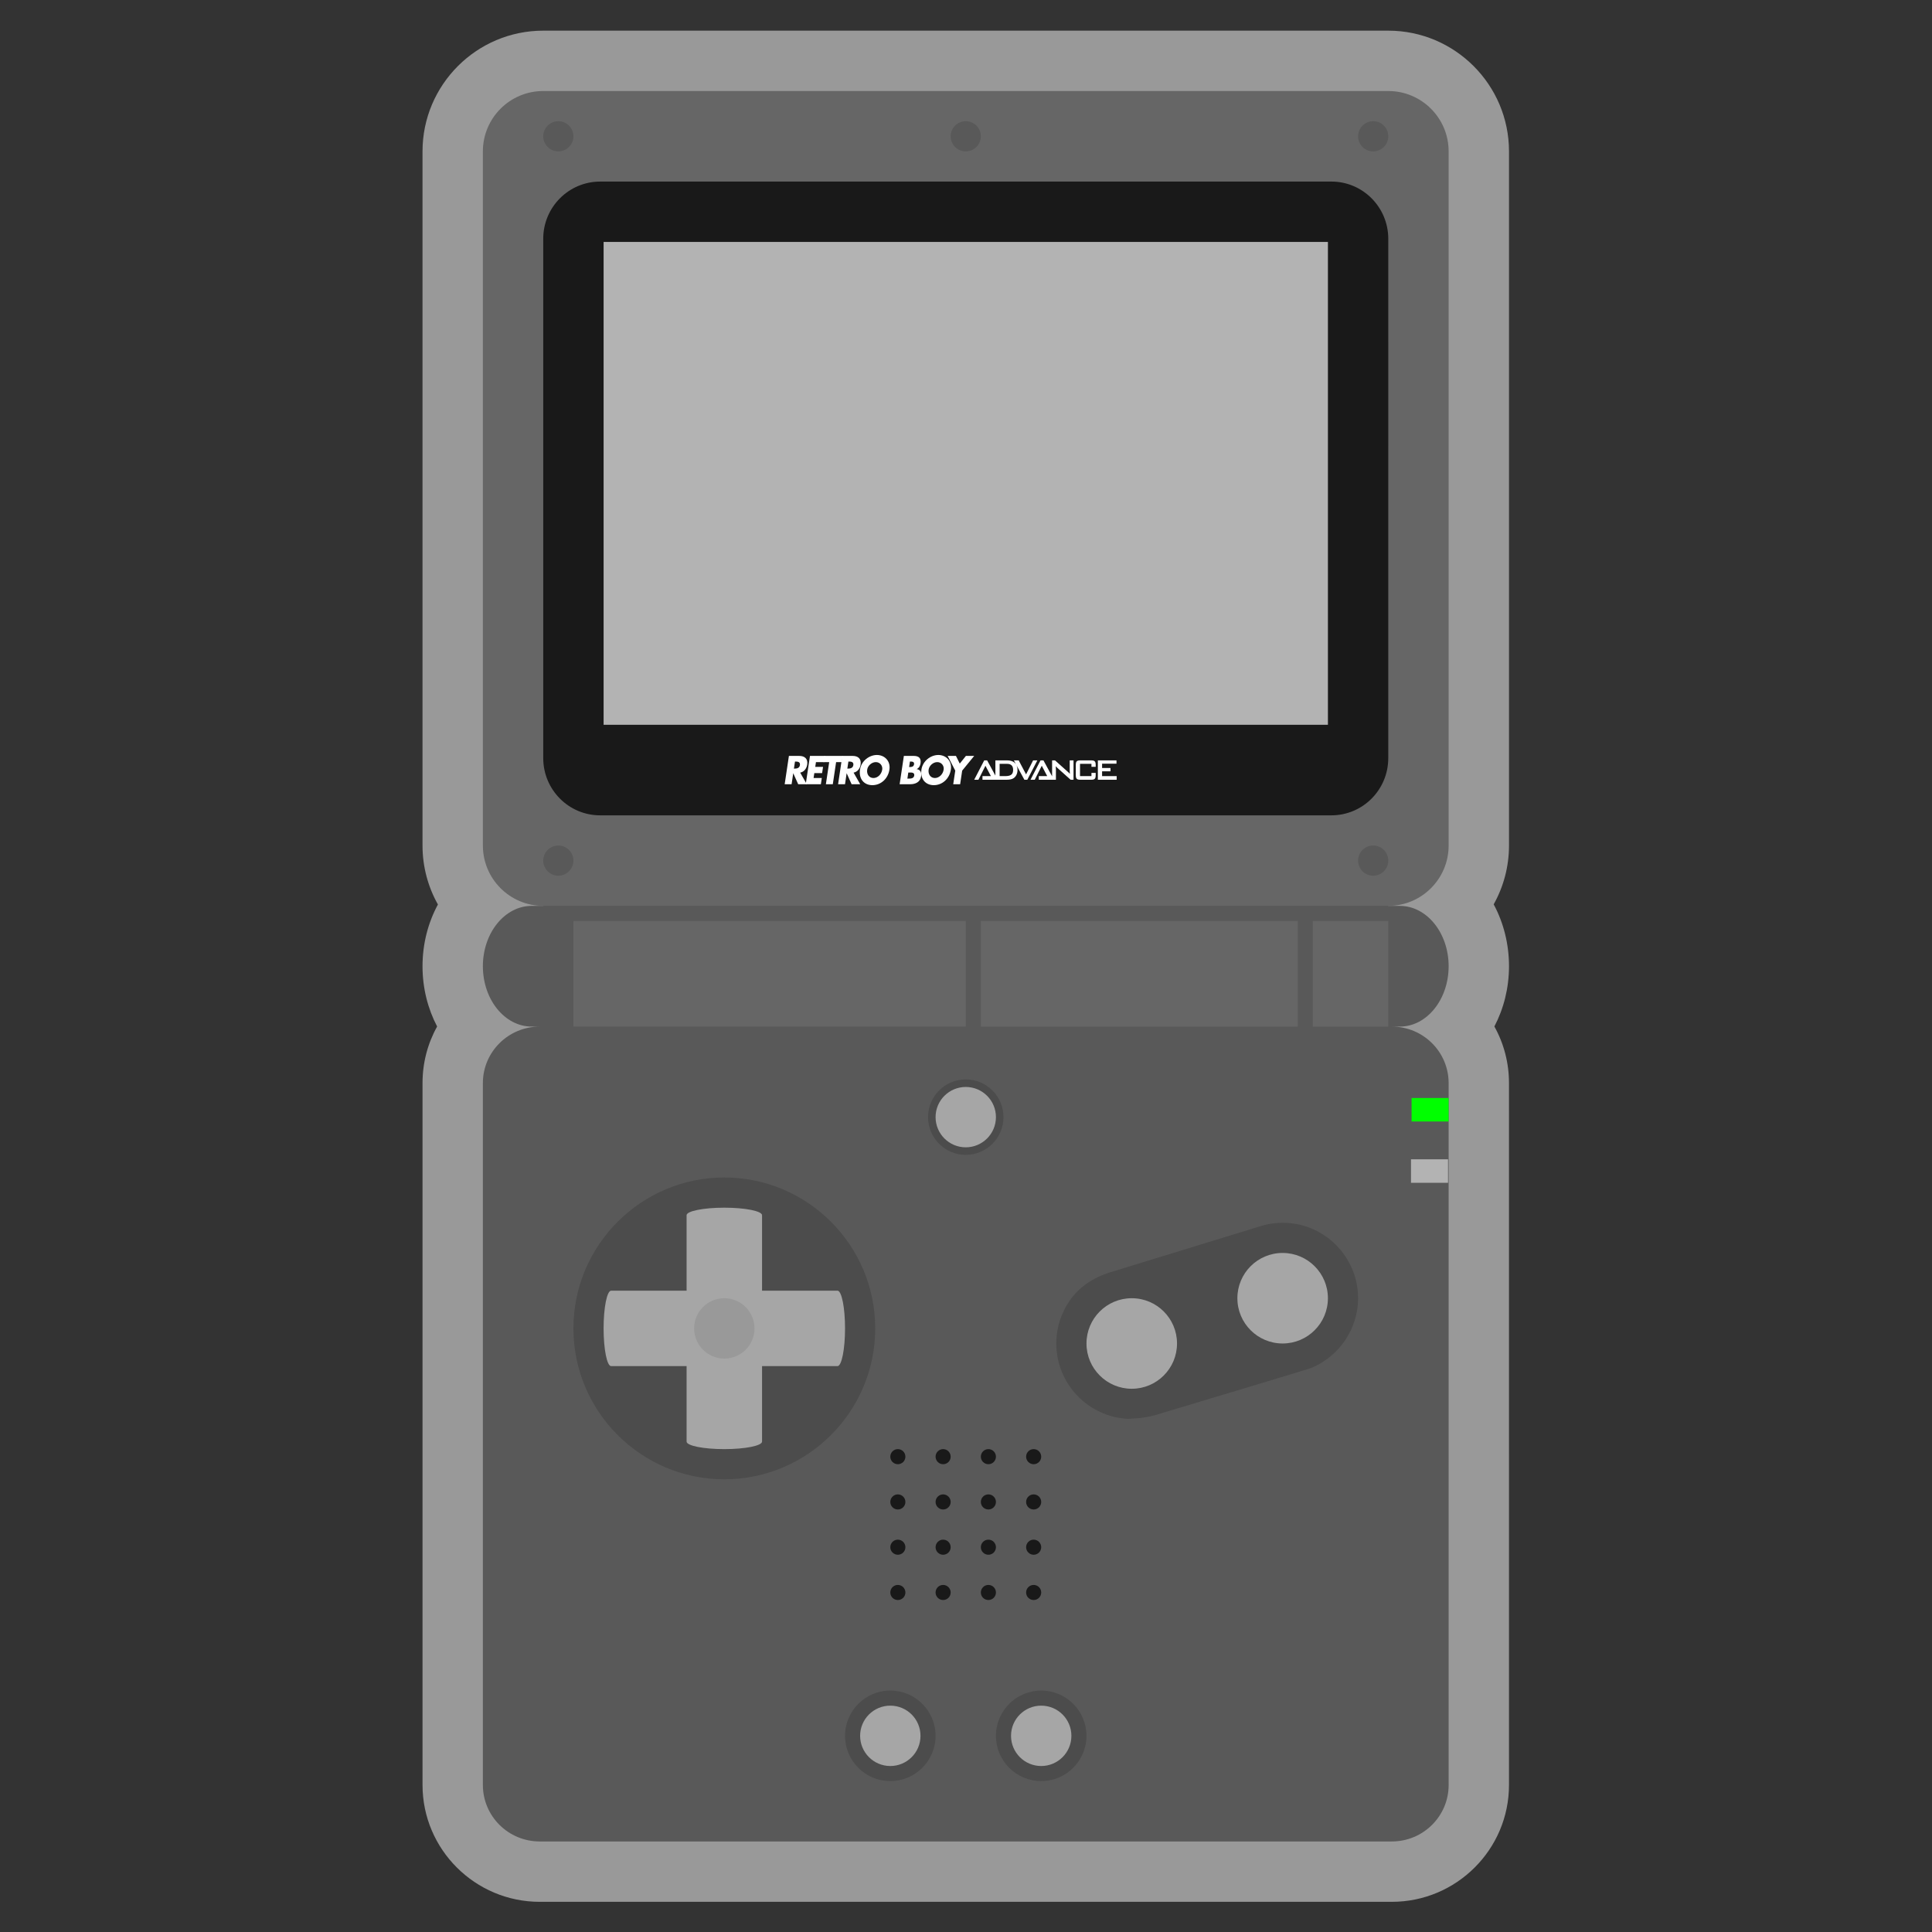 <?xml version="1.0" encoding="UTF-8" standalone="no"?>
<svg
   xmlns:dc="http://purl.org/dc/elements/1.1/"
   xmlns:cc="http://creativecommons.org/ns#"
   xmlns:rdf="http://www.w3.org/1999/02/22-rdf-syntax-ns#"
   xmlns:svg="http://www.w3.org/2000/svg"
   xmlns="http://www.w3.org/2000/svg"
   viewBox="0 0 341.333 341.333"
   height="341.333"
   width="341.333"
   xml:space="preserve"
   id="svg2"
   version="1.1"><rect x="0" y="0" width="341.333" height="341.333" fill="#333333" stroke="none"/><defs
     id="defs6"><clipPath
       id="clipPath18"
       clipPathUnits="userSpaceOnUse"><path
         id="path16"
         d="M 0,256 H 256 V 0 H 0 Z" /></clipPath><clipPath
       id="clipPath26"
       clipPathUnits="userSpaceOnUse"><path
         id="path24"
         d="M 56,252 H 200 V 4 H 56 Z" /></clipPath></defs><g
     transform="matrix(1.333,0,0,-1.333,0,341.333)"
     id="g10"><g
       id="g12"><g
         clip-path="url(#clipPath18)"
         id="g14"><g
           id="g20"><g
             id="g22" /><g
             id="g34"><g
               style="opacity:0.5"
               id="g32"
               clip-path="url(#clipPath26)"><g
                 id="g30"
                 transform="translate(200,236)"><path
                   id="path28"
                   style="fill:#ffffff;fill-opacity:1;fill-rule:nonzero;stroke:none"
                   d="m 0,0 c 0,8.822 -7.178,16 -16,16 h -112 c -8.823,0 -16,-7.178 -16,-16 v -92 c 0,-2.836 0.742,-5.502 2.041,-7.815 -1.296,-2.396 -2.041,-5.195 -2.041,-8.184 0,-2.907 0.705,-5.636 1.936,-7.988 -1.264,-2.268 -1.935,-4.832 -1.935,-7.499 v -93.029 c 0,-8.539 6.968,-15.485 15.534,-15.485 h 112.931 c 8.566,0 15.533,6.946 15.533,15.485 l -0.001,87.792 c 0.001,0.051 0.001,0.102 0.001,0.154 l -0.001,2.802 v 2.28 c 0.001,2.667 -0.671,5.232 -1.936,7.503 1.23,2.35 1.936,5.076 1.938,7.98 0.001,2.921 -0.708,5.751 -2.03,8.21 C -0.737,-97.486 0,-94.828 0,-92 Z" /></g></g></g></g><g
           transform="translate(184.465,120)"
           id="g36"><path
             id="path38"
             style="fill:#595959;fill-opacity:1;fill-rule:nonzero;stroke:none"
             d="M 0,0 H 1.062 C 4.637,0.001 7.532,3.581 7.535,8.001 7.536,12.417 4.635,16 1.063,15.998 H -0.465 V 24 h -112 v -8 h -1.527 c -3.574,-0.002 -6.473,-3.581 -6.473,-7.999 0,-4.417 2.899,-8 6.473,-7.998 L -112.93,0 c -4.159,0 -7.535,-3.354 -7.535,-7.486 v -93.029 c 0,-4.136 3.376,-7.486 7.536,-7.485 H 0.002 c 4.16,-0.001 7.533,3.349 7.533,7.485 L 7.534,-7.487 C 7.535,-3.354 4.161,0.001 0,0" /></g><g
           transform="translate(172.737,76.494)"
           id="g40"><path
             id="path42"
             style="fill:#4c4c4c;fill-opacity:1;fill-rule:nonzero;stroke:none"
             d="M 0,0 C 0.002,0 0.004,0 0.007,0 0.005,0 0.004,0 0.003,0 0.002,0 0.001,0 0,0 m -2.735,17.506 h -0.001 c -0.856,0 -1.726,-0.116 -2.587,-0.345 l -20.373,-6.25 c -2.007,-0.629 -3.845,-1.794 -5.093,-3.487 -1.233,-1.673 -1.947,-3.729 -1.948,-5.917 0.002,-5.359 4.239,-9.747 9.536,-9.99 0.519,0.036 1.037,0.072 1.557,0.108 l 0.688,0.101 c 0.48,0.071 0.95,0.175 1.415,0.314 3.64,1.092 20.368,6.113 20.519,6.193 3.765,1.516 6.281,5.212 6.285,9.269 -0.005,5.516 -4.49,10.002 -9.998,10.004" /></g><g
           transform="translate(184,136)"
           id="g44"><path
             id="path46"
             style="fill:#666666;fill-opacity:1;fill-rule:nonzero;stroke:none"
             d="m 0,0 h -112 c -4.418,0 -8,3.582 -8,8 v 92 c 0,4.418 3.582,8 8,8 H 0 c 4.418,0 8,-3.582 8,-8 V 8 C 8,3.582 4.418,0 0,0" /></g><g
           transform="translate(183.998,155.583)"
           id="g48"><path
             id="path50"
             style="fill:#191919;fill-opacity:1;fill-rule:nonzero;stroke:none"
             d="m 0,0 c 0.003,-4.189 -3.375,-7.585 -7.544,-7.583 h -96.911 c -4.164,0 -7.542,3.395 -7.543,7.583 v 68.832 c -0.002,4.188 3.379,7.583 7.543,7.583 l 96.913,0.002 c 4.165,-0.002 7.543,-3.397 7.544,-7.584 z" /></g><g
           transform="translate(76,237.999)"
           id="g52"><path
             id="path54"
             style="fill:#595959;fill-opacity:1;fill-rule:nonzero;stroke:none"
             d="m 0,0 c -0.001,-1.103 -0.895,-2 -2,-1.999 -1.106,-10e-4 -2,0.896 -2,2 -0.001,1.103 0.895,2 1.999,2 1.106,0 2,-0.896 2.001,-2.001" /></g><g
           transform="translate(76,142)"
           id="g56"><path
             id="path58"
             style="fill:#595959;fill-opacity:1;fill-rule:nonzero;stroke:none"
             d="M 0,0 C 0,-1.104 -0.896,-2 -2.001,-2.001 -3.105,-2.001 -4,-1.104 -4,0 c 0,1.104 0.895,1.999 2,1.999 1.105,0 2,-0.895 2,-1.999" /></g><g
           transform="translate(184,238)"
           id="g60"><path
             id="path62"
             style="fill:#595959;fill-opacity:1;fill-rule:nonzero;stroke:none"
             d="m 0,0 c -0.001,-1.105 -0.895,-2.001 -2,-2 -1.105,-10e-4 -2.001,0.895 -2,2 0,1.105 0.895,1.999 2,2 1.105,10e-4 2,-0.895 2,-2" /></g><g
           transform="translate(130,238)"
           id="g64"><path
             id="path66"
             style="fill:#595959;fill-opacity:1;fill-rule:nonzero;stroke:none"
             d="m 0,0 c 0.001,-1.103 -0.895,-2 -2,-2 -1.105,0 -2.001,0.896 -2,2.001 -0.001,1.103 0.896,2 2,1.999 1.104,0 2,-0.896 2,-2" /></g><g
           transform="translate(184,142)"
           id="g68"><path
             id="path70"
             style="fill:#595959;fill-opacity:1;fill-rule:nonzero;stroke:none"
             d="M 0,0 C 0.001,-1.105 -0.895,-2.001 -2.001,-2 -3.106,-2.001 -4.001,-1.106 -4,-0.001 -4.001,1.104 -3.105,2 -2,2 -0.894,2 0,1.105 0,0" /></g><g
           transform="translate(112,26.001)"
           id="g72"><path
             id="path74"
             style="fill:#4c4c4c;fill-opacity:1;fill-rule:nonzero;stroke:none"
             d="M 0,0 C 0,3.307 2.692,5.999 5.999,5.999 9.308,6 12,3.308 12,-0.001 12,-3.308 9.308,-6 6.001,-6.001 2.691,-6.001 -0.001,-3.309 0,0" /></g><g
           transform="translate(128,113)"
           id="g76"><path
             id="path78"
             style="fill:#4c4c4c;fill-opacity:1;fill-rule:nonzero;stroke:none"
             d="M 0,0 C -2.757,0 -5,-2.242 -5,-4.997 -5,-7.756 -2.757,-10 0,-10 2.756,-9.998 4.998,-7.756 5,-5.001 5,-3.665 4.48,-2.409 3.535,-1.465 2.591,-0.52 1.335,0 0,0" /></g><g
           transform="translate(132,108)"
           id="g80"><path
             id="path82"
             style="fill:#a6a6a6;fill-opacity:1;fill-rule:nonzero;stroke:none"
             d="M 0,0 C -0.001,-2.207 -1.793,-3.999 -4,-4 -6.208,-4 -8,-2.208 -8,0.003 -8,2.208 -6.208,4 -4,4 -1.792,4 0,2.208 0,0" /></g><g
           transform="translate(122,26.001)"
           id="g84"><path
             id="path86"
             style="fill:#a6a6a6;fill-opacity:1;fill-rule:nonzero;stroke:none"
             d="m 0,0 c 0.002,-2.21 -1.79,-4.002 -4,-4.001 -2.208,0 -3.999,1.791 -4,4.001 0,2.209 1.792,4.001 4.001,3.999 C -1.79,3.999 0,2.209 0,0" /></g><g
           transform="translate(132,26.001)"
           id="g88"><path
             id="path90"
             style="fill:#4c4c4c;fill-opacity:1;fill-rule:nonzero;stroke:none"
             d="M 0,0 C 0,3.307 2.692,5.999 5.999,5.999 9.308,6 12,3.308 12,-0.001 12,-3.308 9.308,-6 6.001,-6.001 2.691,-6.001 -0.001,-3.309 0,0" /></g><g
           transform="translate(142,26.001)"
           id="g92"><path
             id="path94"
             style="fill:#a6a6a6;fill-opacity:1;fill-rule:nonzero;stroke:none"
             d="m 0,0 c 0.002,-2.21 -1.79,-4.002 -4,-4.001 -2.208,0 -3.999,1.791 -4,4.001 0,2.209 1.792,4.001 4.001,3.999 C -1.79,3.999 0,2.209 0,0" /></g><g
           transform="translate(76,80.001)"
           id="g96"><path
             id="path98"
             style="fill:#4c4c4c;fill-opacity:1;fill-rule:nonzero;stroke:none"
             d="M 0,0 C 0,11.027 8.972,19.999 19.999,19.999 31.028,19.997 40,11.026 40,-0.001 c 0,-11.028 -8.973,-20 -20.001,-20 C 8.974,-20.001 0.001,-11.029 0,0" /></g><g
           transform="translate(156,78)"
           id="g100"><path
             id="path102"
             style="fill:#a6a6a6;fill-opacity:1;fill-rule:nonzero;stroke:none"
             d="m 0,0 c -0.001,-3.314 -2.686,-5.999 -6,-6 -3.312,0 -5.999,2.686 -6,6 10e-4,3.314 2.686,5.999 6,6 3.315,0 6.001,-2.686 6,-6" /></g><g
           transform="translate(176,84)"
           id="g104"><path
             id="path106"
             style="fill:#a6a6a6;fill-opacity:1;fill-rule:nonzero;stroke:none"
             d="m 0,0 c -0.003,-3.315 -2.689,-5.998 -6,-6 -3.315,0 -6,2.685 -6,6 -10e-4,3.314 2.685,6 6,6 3.311,-0.001 5.997,-2.688 6,-6" /></g><g
           transform="translate(191.999,107.427)"
           id="g108"><path
             id="path110"
             style="fill:#00ff00;fill-opacity:1;fill-rule:nonzero;stroke:none"
             d="m 0,0 h -4.909 l -0.002,3.113 h 4.909 z" /></g><g
           transform="translate(191.92,99.3)"
           id="g112"><path
             id="path114"
             style="fill:#b3b3b3;fill-opacity:1;fill-rule:nonzero;stroke:none"
             d="M 0,0 H -4.909 V 3.111 L 0,3.114 Z" /></g><g
           transform="translate(120,62.999)"
           id="g116"><path
             id="path118"
             style="fill:#191919;fill-opacity:1;fill-rule:nonzero;stroke:none"
             d="M 0,0 C 0.001,-0.55 -0.448,-0.999 -0.999,-0.999 -1.552,-0.999 -2.001,-0.55 -2,0 -2,0.554 -1.551,1.003 -0.999,1.001 -0.447,1.001 -0.001,0.552 0,0" /></g><g
           transform="translate(120,56.999)"
           id="g120"><path
             id="path122"
             style="fill:#191919;fill-opacity:1;fill-rule:nonzero;stroke:none"
             d="M 0,0 C 0.001,-0.55 -0.448,-0.999 -0.999,-0.999 -1.552,-0.999 -2.001,-0.55 -2,0 -2,0.554 -1.551,1.003 -0.999,1.001 -0.447,1.001 -0.001,0.552 0,0" /></g><g
           transform="translate(120,50.999)"
           id="g124"><path
             id="path126"
             style="fill:#191919;fill-opacity:1;fill-rule:nonzero;stroke:none"
             d="M 0,0 C 0.001,-0.55 -0.448,-0.999 -0.999,-0.999 -1.552,-0.999 -2.001,-0.55 -2,0 -2,0.554 -1.551,1.003 -0.999,1.001 -0.447,1.001 -0.001,0.552 0,0" /></g><g
           transform="translate(120,44.999)"
           id="g128"><path
             id="path130"
             style="fill:#191919;fill-opacity:1;fill-rule:nonzero;stroke:none"
             d="M 0,0 C 0.001,-0.55 -0.448,-0.999 -0.999,-0.999 -1.552,-0.999 -2.001,-0.55 -2,0 -2,0.554 -1.551,1.003 -0.999,1.001 -0.447,1.001 -0.001,0.552 0,0" /></g><g
           transform="translate(126,62.999)"
           id="g132"><path
             id="path134"
             style="fill:#191919;fill-opacity:1;fill-rule:nonzero;stroke:none"
             d="M 0,0 C 0.001,-0.55 -0.448,-0.999 -0.999,-0.999 -1.552,-0.999 -2.001,-0.55 -2,0 -2,0.554 -1.551,1.003 -0.999,1.001 -0.447,1.001 -0.001,0.552 0,0" /></g><g
           transform="translate(126,56.999)"
           id="g136"><path
             id="path138"
             style="fill:#191919;fill-opacity:1;fill-rule:nonzero;stroke:none"
             d="M 0,0 C 0.001,-0.55 -0.448,-0.999 -0.999,-0.999 -1.552,-0.999 -2.001,-0.55 -2,0 -2,0.554 -1.551,1.003 -0.999,1.001 -0.447,1.001 -0.001,0.552 0,0" /></g><g
           transform="translate(126,50.999)"
           id="g140"><path
             id="path142"
             style="fill:#191919;fill-opacity:1;fill-rule:nonzero;stroke:none"
             d="M 0,0 C 0.001,-0.55 -0.448,-0.999 -0.999,-0.999 -1.552,-0.999 -2.001,-0.55 -2,0 -2,0.554 -1.551,1.003 -0.999,1.001 -0.447,1.001 -0.001,0.552 0,0" /></g><g
           transform="translate(126,44.999)"
           id="g144"><path
             id="path146"
             style="fill:#191919;fill-opacity:1;fill-rule:nonzero;stroke:none"
             d="M 0,0 C 0.001,-0.55 -0.448,-0.999 -0.999,-0.999 -1.552,-0.999 -2.001,-0.55 -2,0 -2,0.554 -1.551,1.003 -0.999,1.001 -0.447,1.001 -0.001,0.552 0,0" /></g><g
           transform="translate(132,62.999)"
           id="g148"><path
             id="path150"
             style="fill:#191919;fill-opacity:1;fill-rule:nonzero;stroke:none"
             d="M 0,0 C 0.001,-0.55 -0.448,-0.999 -0.999,-0.999 -1.552,-0.999 -2.001,-0.55 -2,0 -2,0.554 -1.551,1.003 -0.999,1.001 -0.447,1.001 -0.001,0.552 0,0" /></g><g
           transform="translate(132,56.999)"
           id="g152"><path
             id="path154"
             style="fill:#191919;fill-opacity:1;fill-rule:nonzero;stroke:none"
             d="M 0,0 C 0.001,-0.55 -0.448,-0.999 -0.999,-0.999 -1.552,-0.999 -2.001,-0.55 -2,0 -2,0.554 -1.551,1.003 -0.999,1.001 -0.447,1.001 -0.001,0.552 0,0" /></g><g
           transform="translate(132,50.999)"
           id="g156"><path
             id="path158"
             style="fill:#191919;fill-opacity:1;fill-rule:nonzero;stroke:none"
             d="M 0,0 C 0.001,-0.55 -0.448,-0.999 -0.999,-0.999 -1.552,-0.999 -2.001,-0.55 -2,0 -2,0.554 -1.551,1.003 -0.999,1.001 -0.447,1.001 -0.001,0.552 0,0" /></g><g
           transform="translate(132,44.999)"
           id="g160"><path
             id="path162"
             style="fill:#191919;fill-opacity:1;fill-rule:nonzero;stroke:none"
             d="M 0,0 C 0.001,-0.55 -0.448,-0.999 -0.999,-0.999 -1.552,-0.999 -2.001,-0.55 -2,0 -2,0.554 -1.551,1.003 -0.999,1.001 -0.447,1.001 -0.001,0.552 0,0" /></g><g
           transform="translate(138,62.999)"
           id="g164"><path
             id="path166"
             style="fill:#191919;fill-opacity:1;fill-rule:nonzero;stroke:none"
             d="M 0,0 C 0.001,-0.55 -0.448,-0.999 -0.999,-0.999 -1.552,-0.999 -2.001,-0.55 -2,0 -2,0.554 -1.551,1.003 -0.999,1.001 -0.447,1.001 -0.001,0.552 0,0" /></g><g
           transform="translate(138,56.999)"
           id="g168"><path
             id="path170"
             style="fill:#191919;fill-opacity:1;fill-rule:nonzero;stroke:none"
             d="M 0,0 C 0.001,-0.55 -0.448,-0.999 -0.999,-0.999 -1.552,-0.999 -2.001,-0.55 -2,0 -2,0.554 -1.551,1.003 -0.999,1.001 -0.447,1.001 -0.001,0.552 0,0" /></g><g
           transform="translate(138,50.999)"
           id="g172"><path
             id="path174"
             style="fill:#191919;fill-opacity:1;fill-rule:nonzero;stroke:none"
             d="M 0,0 C 0.001,-0.55 -0.448,-0.999 -0.999,-0.999 -1.552,-0.999 -2.001,-0.55 -2,0 -2,0.554 -1.551,1.003 -0.999,1.001 -0.447,1.001 -0.001,0.552 0,0" /></g><g
           transform="translate(138,44.999)"
           id="g176"><path
             id="path178"
             style="fill:#191919;fill-opacity:1;fill-rule:nonzero;stroke:none"
             d="M 0,0 C 0.001,-0.55 -0.448,-0.999 -0.999,-0.999 -1.552,-0.999 -2.001,-0.55 -2,0 -2,0.554 -1.551,1.003 -0.999,1.001 -0.447,1.001 -0.001,0.552 0,0" /></g><g
           transform="translate(111,85)"
           id="g180"><path
             id="path182"
             style="fill:#a6a6a6;fill-opacity:1;fill-rule:nonzero;stroke:none"
             d="m 0,0 h -10 v 10 c 0,0.552 -2.239,1 -5,1 -2.761,0 -5,-0.448 -5,-1 V 0 h -10 c -0.552,0 -1,-2.239 -1,-5 0,-2.761 0.448,-5 1,-5 h 10 v -10 c 0,-0.552 2.239,-1 5,-1 2.761,0 5,0.448 5,1 v 10 H 0 c 0.552,0 1,2.239 1,5 0,2.761 -0.448,5 -1,5" /></g><g
           transform="translate(100,79.999)"
           id="g184"><path
             id="path186"
             style="fill:#999999;fill-opacity:1;fill-rule:nonzero;stroke:none"
             d="m 0,0 c -0.001,-2.21 -1.792,-4.001 -4.001,-3.999 -2.21,0 -4,1.791 -3.999,4 0,2.209 1.79,4 3.998,4 C -1.794,4.001 -0.001,2.21 0,0" /></g><g
           transform="translate(176,160)"
           id="g188"><path
             id="path190"
             style="fill:#b3b3b3;fill-opacity:1;fill-rule:nonzero;stroke:none"
             d="M 0,0 -96,0.003 V 64 H 0 Z" /></g><g
           transform="translate(105.226,154.194)"
           id="g192"><path
             id="path194"
             style="fill:#ffffff;fill-opacity:1;fill-rule:nonzero;stroke:none"
             d="M 0,0 H 0.089 C 0.388,0 0.734,0.06 0.795,0.468 0.856,0.876 0.528,0.935 0.229,0.935 H 0.14 Z M 1.706,-2.07 H 0.565 l -0.649,1.443 h -0.01 L -0.309,-2.07 h -0.917 l 0.561,3.752 h 1.37 C 1.402,1.682 1.877,1.328 1.758,0.527 1.68,0.01 1.342,-0.438 0.828,-0.532 Z" /></g><g
           transform="translate(108.145,155.05)"
           id="g196"><path
             id="path198"
             style="fill:#ffffff;fill-opacity:1;fill-rule:nonzero;stroke:none"
             d="M 0,0 -0.094,-0.627 H 0.94 L 0.816,-1.453 H -0.217 L -0.314,-2.1 h 1.09 L 0.652,-2.925 h -2.006 l 0.561,3.751 H 1.213 L 1.09,0 Z" /></g><g
           transform="translate(110.378,152.124)"
           id="g200"><path
             id="path202"
             style="fill:#ffffff;fill-opacity:1;fill-rule:nonzero;stroke:none"
             d="m 0,0 h -0.917 l 0.438,2.925 h -0.758 l 0.124,0.826 H 1.318 L 1.195,2.925 H 0.437 Z" /></g><g
           transform="translate(112.305,154.194)"
           id="g204"><path
             id="path206"
             style="fill:#ffffff;fill-opacity:1;fill-rule:nonzero;stroke:none"
             d="M 0,0 H 0.089 C 0.388,0 0.734,0.06 0.795,0.468 0.856,0.876 0.528,0.935 0.229,0.935 H 0.14 Z M 1.706,-2.07 H 0.565 l -0.649,1.443 h -0.01 L -0.309,-2.07 h -0.917 l 0.561,3.752 h 1.37 C 1.402,1.682 1.877,1.328 1.758,0.527 1.68,0.01 1.342,-0.438 0.828,-0.532 Z" /></g><g
           transform="translate(114.937,154.065)"
           id="g208"><path
             id="path210"
             style="fill:#ffffff;fill-opacity:1;fill-rule:nonzero;stroke:none"
             d="M 0,0 C -0.097,-0.647 0.282,-1.119 0.829,-1.119 1.376,-1.119 1.895,-0.647 1.992,0 2.069,0.518 1.691,0.99 1.144,0.99 0.597,0.99 0.077,0.518 0,0 m 2.947,0.005 c -0.182,-1.214 -1.128,-2.07 -2.26,-2.07 -1.131,0 -1.822,0.856 -1.64,2.07 0.169,1.134 1.224,1.93 2.238,1.93 1.015,0 1.831,-0.796 1.662,-1.93" /></g><g
           transform="translate(120.493,154.403)"
           id="g212"><path
             id="path214"
             style="fill:#ffffff;fill-opacity:1;fill-rule:nonzero;stroke:none"
             d="M 0,0 H 0.103 C 0.346,0 0.605,0.045 0.653,0.363 0.704,0.706 0.422,0.726 0.174,0.726 H 0.109 Z m -0.229,-1.533 h 0.117 c 0.271,0 0.727,-0.014 0.789,0.399 0.067,0.452 -0.393,0.407 -0.692,0.407 h -0.094 z m -1.028,-0.746 0.561,3.752 H 0.613 C 1.24,1.473 1.622,1.214 1.515,0.497 1.464,0.159 1.32,-0.114 1.012,-0.269 L 1.011,-0.279 C 1.505,-0.348 1.666,-0.712 1.588,-1.234 1.471,-2.02 0.8,-2.279 0.155,-2.279 Z" /></g><g
           transform="translate(123.079,154.065)"
           id="g216"><path
             id="path218"
             style="fill:#ffffff;fill-opacity:1;fill-rule:nonzero;stroke:none"
             d="M 0,0 C -0.096,-0.647 0.282,-1.119 0.829,-1.119 1.376,-1.119 1.895,-0.647 1.992,0 2.069,0.518 1.691,0.99 1.144,0.99 0.597,0.99 0.078,0.518 0,0 m 2.947,0.005 c -0.181,-1.214 -1.128,-2.07 -2.259,-2.07 -1.132,0 -1.823,0.856 -1.641,2.07 0.169,1.134 1.224,1.93 2.238,1.93 1.015,0 1.832,-0.796 1.662,-1.93" /></g><g
           transform="translate(125.6,155.876)"
           id="g220"><path
             id="path222"
             style="fill:#ffffff;fill-opacity:1;fill-rule:nonzero;stroke:none"
             d="M 0,0 H 1.099 L 1.606,-1.02 2.418,0 H 3.517 L 1.925,-1.95 1.656,-3.751 H 0.739 l 0.27,1.801 z" /></g><g
           transform="translate(133.213,153.199)"
           id="g224"><path
             id="path226"
             style="fill:#ffffff;fill-opacity:1;fill-rule:nonzero;stroke:none"
             d="M 0,0 H -0.725 V 1.627 H 0.271 C 0.8,1.627 1.066,1.348 1.066,0.826 1.066,0.189 0.711,0 0,0 M 3.712,2.084 2.781,0.229 1.804,2.084 H 1.163 L 1.437,1.579 C 1.217,1.904 0.823,2.084 0.267,2.084 H -1.286 V 0.071 l -1.093,2.013 h -0.388 l -1.328,-2.567 h 0.561 L -2.604,1.373 -1.881,0 h -1.116 v -0.483 h 1.711 0.3 1.108 c 0.43,0 0.757,0.045 0.991,0.199 0.337,0.219 0.533,0.617 0.533,1.1 0,0.254 -0.054,0.47 -0.149,0.654 l 1.06,-1.953 h 0.388 l 1.328,2.567 z" /></g><g
           transform="translate(141.778,153.935)"
           id="g228"><path
             id="path230"
             style="fill:#ffffff;fill-opacity:1;fill-rule:nonzero;stroke:none"
             d="m 0,0 c 0,-0.08 0.009,-0.229 0.023,-0.443 -0.084,0.105 -0.178,0.194 -0.276,0.279 L -1.95,1.348 h -0.384 v -2.113 l -1.147,2.113 h -0.388 l -1.328,-2.567 h 0.561 l 0.931,1.856 0.723,-1.373 h -1.116 v -0.483 h 1.764 0.247 0.259 v 1.388 c 0,0.075 -0.005,0.209 -0.024,0.408 0.065,-0.08 0.131,-0.144 0.201,-0.209 L 0.121,-1.219 H 0.505 V 1.348 L 0,1.348 Z" /></g><g
           transform="translate(144.622,155.284)"
           id="g232"><path
             id="path234"
             style="fill:#ffffff;fill-opacity:1;fill-rule:nonzero;stroke:none"
             d="M 0,0 H -1.44 C -1.894,0 -2.039,-0.124 -2.039,-0.607 V -1.96 c 0,-0.483 0.145,-0.607 0.599,-0.607 H 0 c 0.453,0 0.599,0.124 0.599,0.607 v 0.303 H 0.037 v -0.427 h -1.515 v 1.626 h 1.515 v -0.393 h 0.562 v 0.244 C 0.599,-0.124 0.453,0 0,0" /></g><g
           transform="translate(146.069,153.199)"
           id="g236"><path
             id="path238"
             style="fill:#ffffff;fill-opacity:1;fill-rule:nonzero;stroke:none"
             d="M 0,0 V 0.637 H 1.113 V 1.075 H 0 V 1.647 H 1.908 V 2.084 H -0.561 V -0.483 H 1.931 V 0 Z" /></g><path
           id="path240"
           style="fill:#666666;fill-opacity:1;fill-rule:nonzero;stroke:none"
           d="m 76,120 h 52 v 14 H 76 Z" /><path
           id="path242"
           style="fill:#666666;fill-opacity:1;fill-rule:nonzero;stroke:none"
           d="m 174,120 h 10 v 14 h -10 z" /><path
           id="path244"
           style="fill:#666666;fill-opacity:1;fill-rule:nonzero;stroke:none"
           d="m 130,120 h 42 v 14 h -42 z" /></g></g></g></svg>